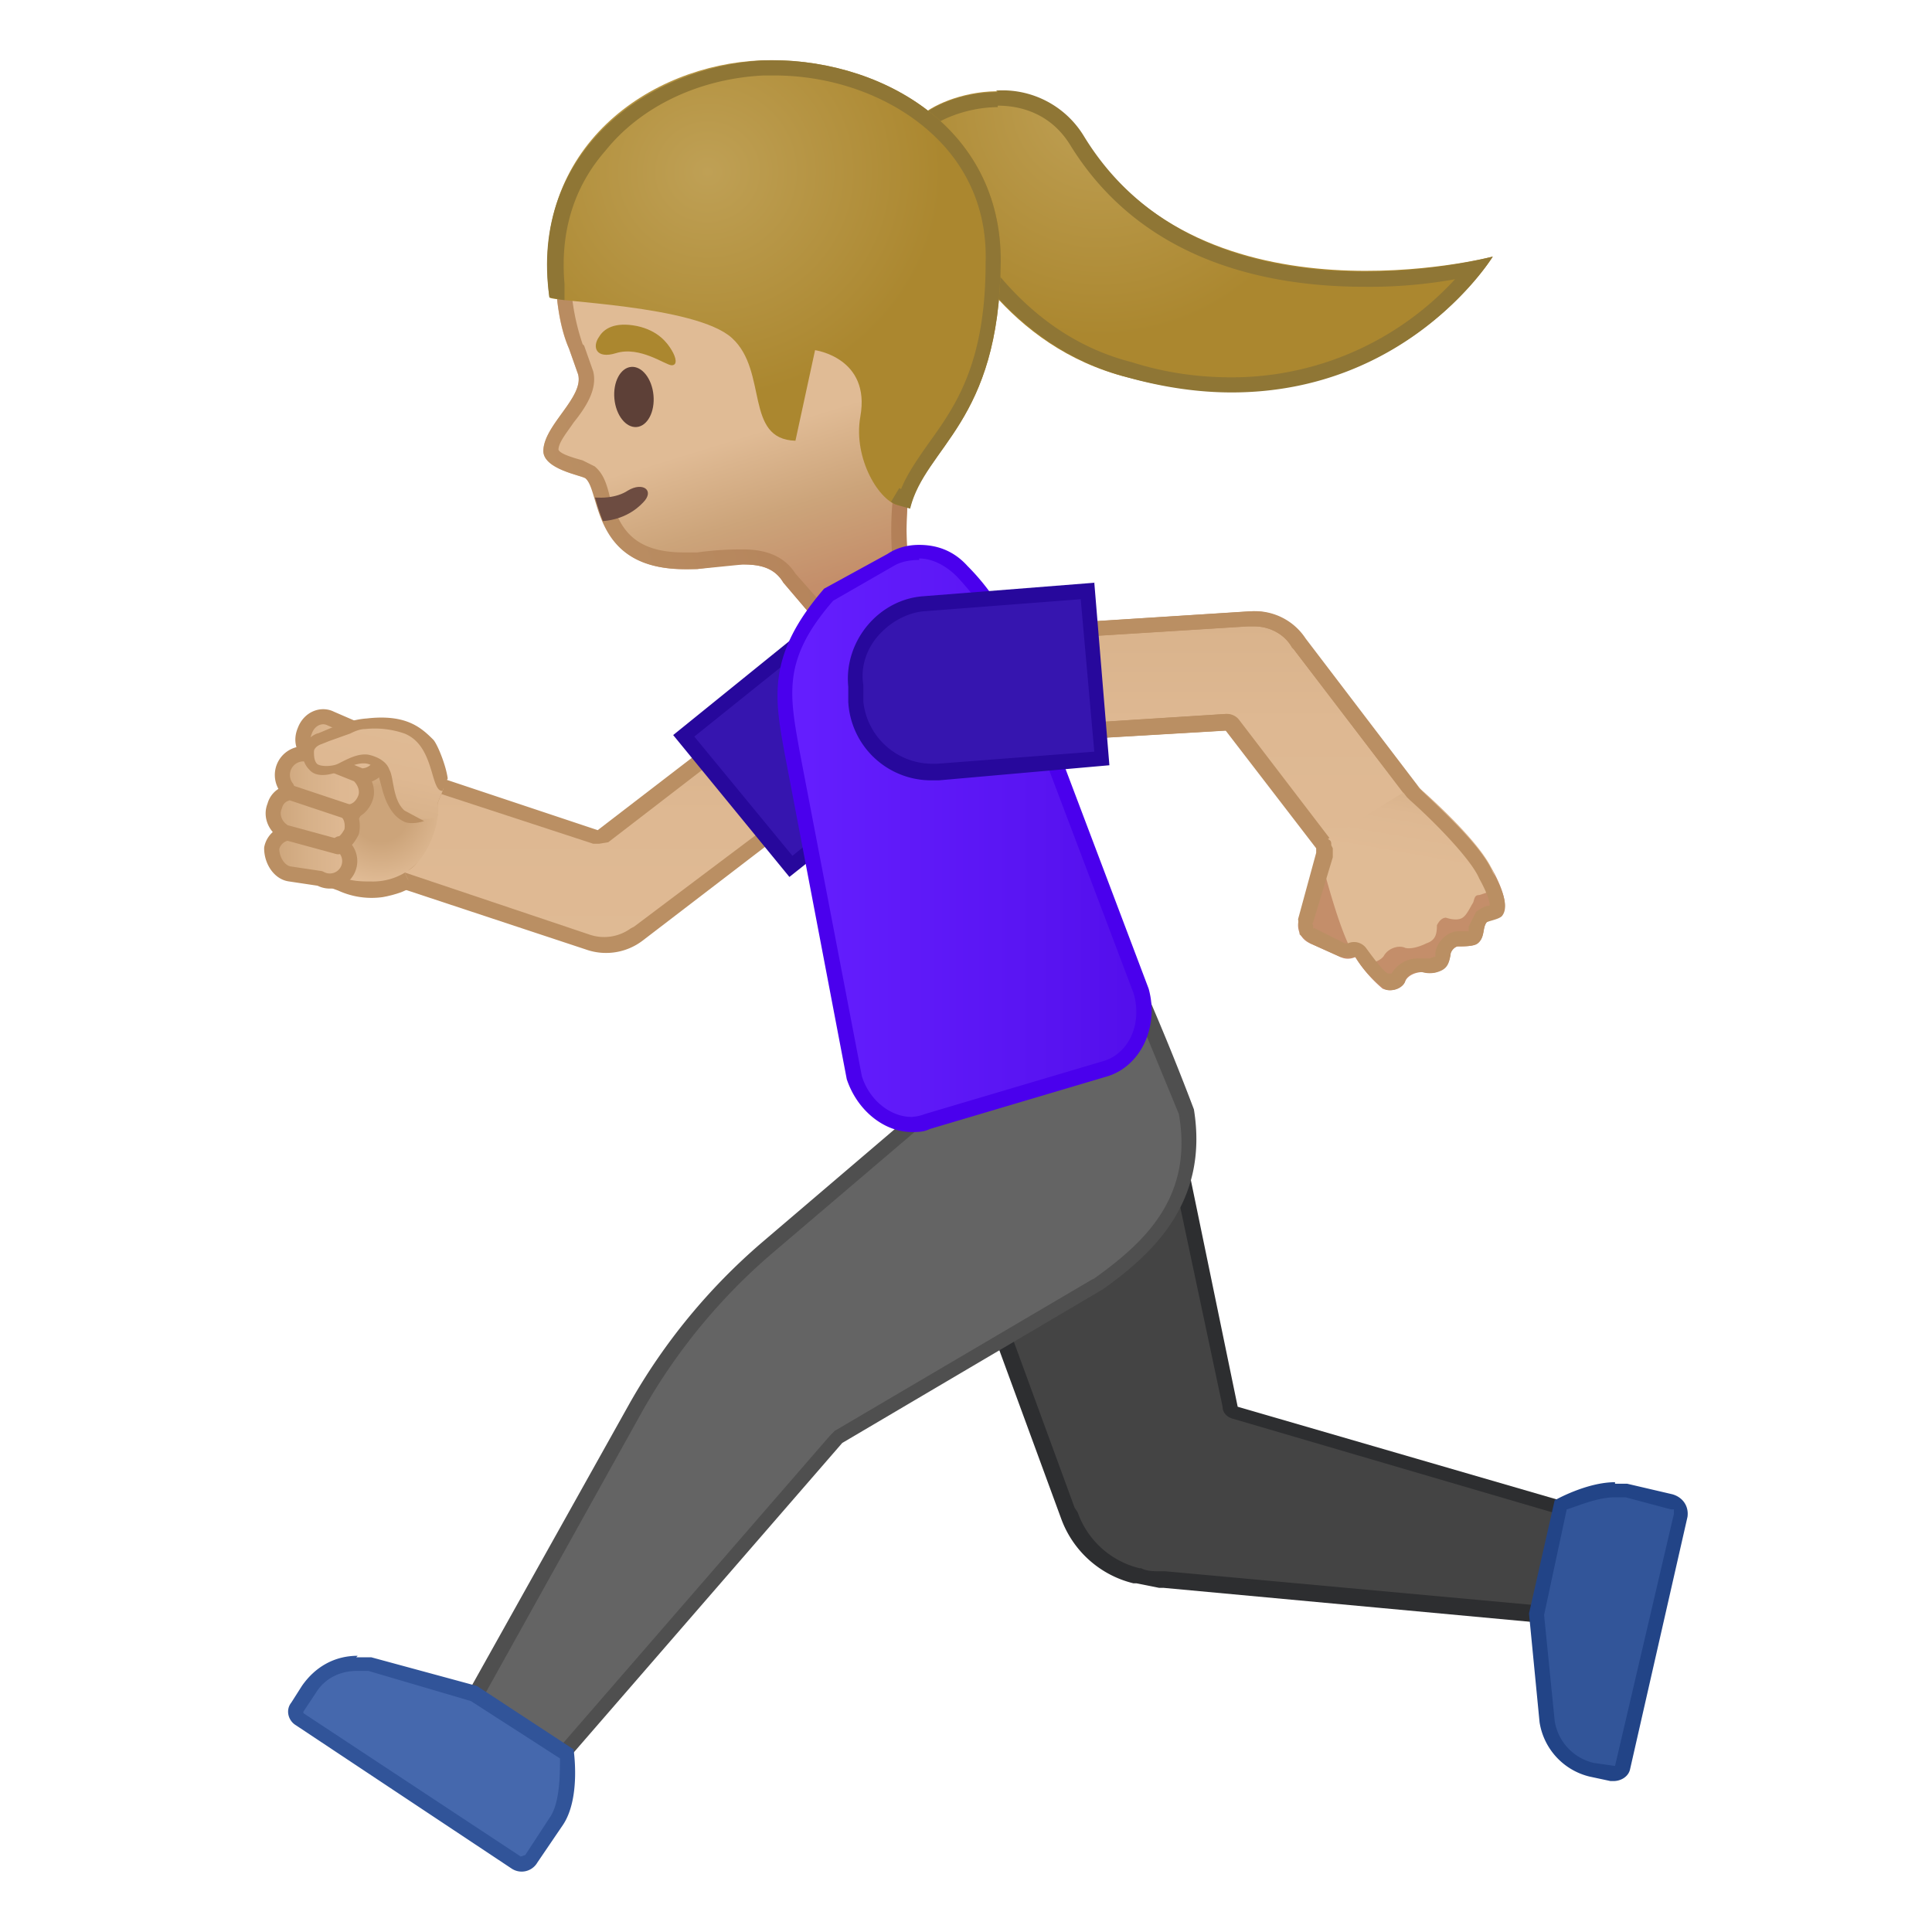 <svg viewBox="0 0 128 128" xmlns="http://www.w3.org/2000/svg" xmlns:xlink="http://www.w3.org/1999/xlink"><radialGradient id="a" cx="72.9" cy="6.8" r="15.5" gradientUnits="userSpaceOnUse"><stop stop-color="#BFA055" offset="0"/><stop stop-color="#AB872F" offset="1"/></radialGradient><path d="M61.9 13.5c-1-1.6-3.8-2.3-1.2-5.5 1.3-1.7 8-3.8 11 1 8 13 27.2 8 27.2 8s-7.6 12.4-24.2 8c-8-2-11.5-9-12.8-11.5z" fill="url(#a)"/><path d="M66.1 7c1.5 0 3.5.5 4.8 2.6 4.8 7.8 13.2 9.4 19.5 9.4a32 32 0 0 0 6-.5A20.1 20.1 0 0 1 81.6 25c-2.2 0-4.4-.3-6.6-1-7.1-1.8-10.5-7.9-12-10.5l-.3-.5c-.3-.6-.8-1-1.2-1.4-1-1-1.3-1.3 0-3 .4-.5 2.4-1.5 4.6-1.5m0-1c-2.4 0-4.7 1-5.4 2-2.6 3.1.2 3.7 1.2 5.4 1.3 2.4 4.8 9.4 12.8 11.5 2.5.7 4.8 1 6.9 1 11.8 0 17.3-9 17.3-9s-3.7 1-8.5 1c-6.1 0-14.1-1.6-18.6-9A6.3 6.3 0 0 0 66 6z" fill="#8F7635"/><linearGradient id="b" x1="40.1" x2="40.1" y1="33.8" y2="67.4" gradientUnits="userSpaceOnUse"><stop stop-color="#CCA47A" offset="0"/><stop stop-color="#D6B088" offset=".3"/><stop stop-color="#DEB892" offset=".6"/><stop stop-color="#E0BB95" offset="1"/></linearGradient><path d="M40.1 62.6c-.4 0-.8 0-1.2-.2h-.1l-13-4.4 2.1-6.4 11.6 3.8h.4l10.3-8 4.2 5.3-12 9.1h-.2c-.6.6-1.3.8-2 .8z" fill="url(#b)"/><path d="M50.1 48l3.6 4.6L42 61.4l-.2.1a3 3 0 0 1-2.8.4l-12.5-4.2 1.8-5.4 11 3.6h.4l.6-.1 10-7.7m.1-1.4L39.6 55l-12-4-2.4 7.4 13.6 4.5a4 4 0 0 0 3.8-.6L55 52.8l-4.8-6.1z" fill="#BA8F63"/><linearGradient id="c" x1="80.8" x2="80.8" y1="26.9" y2="61.8" gradientUnits="userSpaceOnUse"><stop stop-color="#CCA47A" offset="0"/><stop stop-color="#D6B088" offset=".3"/><stop stop-color="#DEB892" offset=".6"/><stop stop-color="#E0BB95" offset="1"/></linearGradient><path d="M81.7 48l-.4-.2-13.1.8-.4-6.7 15-.9h.3c1.2 0 2.3.6 2.9 1.6l7.8 10.2-5.3 4-6.8-8.8z" fill="url(#c)"/><path d="M82.7 41.5h.4c1 0 2 .5 2.5 1.4l.1.1 7.4 9.7-4.5 3.5-6.5-8.5a1 1 0 0 0-.8-.4l-12.6.8-.4-5.7 14.4-.9m.2-1l-15.7 1 .5 7.7 13.6-.8 7 9.2 6.2-4.8-8-10.5a4 4 0 0 0-3.6-1.8z" fill="#BA8F63"/><path d="M77 104.6h-.2c-.5 0-1 0-1.5-.2h-.1l-1.3-.5c-1.5-.8-2.6-2-3.1-3.6l-.1-.2-9.6-26 15.4-4.6 4.9 23.6c0 .2.2.3.3.4l23.6 7-1.7 6.6-26.5-2.5z" fill="#444"/><path d="M76.1 70.1L81 93.2c0 .4.3.7.7.8l23.2 6.8-1.5 5.7-26.2-2.4h-.3c-.5 0-.9 0-1.3-.2h-.1c-.1 0 0 0 0 0a5.8 5.8 0 0 1-4.1-3.7l-.2-.3-9.3-25.4L76 70m1-1l-16.5 4.9 9.8 26.7a6.8 6.8 0 0 0 4.8 4.3h.2l1.5.3h.3l27 2.5 2-7.5-24.1-7L77 69z" fill="#2D2E30"/><linearGradient id="d" x1="85.2" x2="85.2" y1="260.3" y2="287.7" gradientTransform="rotate(-17.1 -758.4 263.9)" gradientUnits="userSpaceOnUse"><stop stop-color="#E0BB95" offset=".6"/><stop stop-color="#CCA47A" offset=".8"/><stop stop-color="#C48E6A" offset="1"/></linearGradient><path d="M61 8.6c-3.7-4-10.4-4.6-15.6-3-5.9 1.8-8.5 6.6-8.6 12.2 0 2 .3 4 .9 5.3l.6 1.7c.4 1.5-2.2 3.3-2.3 5-.1 1.3 2.6 1.7 2.8 1.9 1.2 1 .3 6.4 7.4 6 2.4-.3 4.7-.8 5.7.9l4 4.7 5.5-.3s-3.8-10 1.4-17.2C66.3 21 64 12 60.9 8.6z" fill="url(#d)"/><linearGradient id="e" x1="35.9" x2="65.7" y1="29.7" y2="20.5" gradientUnits="userSpaceOnUse"><stop stop-color="#BA8F63" offset="0"/><stop stop-color="#B07853" offset="1"/></linearGradient><path d="M51 5.8a12 12 0 0 1 9.2 3.5C63 12.5 65 21 62 25.3c-4.4 6-2.8 13.7-2 16.8l-3.6.1-3.7-4.2c-.9-1.4-2.4-1.6-3.5-1.6a20.9 20.9 0 0 0-3 .2h-.9c-3.7 0-4.3-2-4.9-3.7-.2-.8-.4-1.5-1-2l-.8-.4c-1.1-.3-1.5-.5-1.6-.7 0-.5.6-1.2 1-1.8.8-1 1.6-2.2 1.3-3.4l-.6-1.7-.1-.1a15 15 0 0 1-.8-5c0-3.3 1.2-9.1 7.9-11.2 1.6-.6 3.5-.9 5.3-.9m0-1c-2 0-3.9.3-5.7 1-5.8 1.7-8.4 6.5-8.5 12 0 2.1.3 4 .9 5.4l.6 1.7c.4 1.5-2.2 3.3-2.3 5-.1 1.3 2.6 1.7 2.8 1.9 1 .9.4 6 6.5 6h.9l3-.3c1.2 0 2.1.2 2.7 1.2l4 4.7 5.5-.3s-3.8-10 1.4-17.2C66.3 21 64 12 60.9 8.6A13 13 0 0 0 51 4.7z" fill="url(#e)"/><radialGradient id="f" cx="18.1" cy="92" r="15" gradientTransform="matrix(1.03 -.132 .133 .991 16 -77.4)" gradientUnits="userSpaceOnUse"><stop stop-color="#BFA055" offset="0"/><stop stop-color="#AB872F" offset="1"/></radialGradient><path d="M52.7 29.2l1.3-6s3.7.5 3 4.4c-.5 2.8 1.3 5.7 2.6 5.9l.7.1c1-4 5.9-5.6 6-16.2.1-9.1-8.2-13.7-15.9-13.4-7.3.3-15.3 5.7-14 15.7 0 .3 9.7.5 12.1 2.7 2.4 2.2.8 6.7 4.2 6.8z" fill="url(#f)"/><defs><path id="g" d="M59.2 22.4l.4 9.9-.6 1 .6.2.7.2c1-4.1 5.9-5.7 6-16.3.1-9.1-8.2-13.7-15.9-13.4-7.3.4-15.4 6-14 15.7l1 .2v-1.6l11.3.6 10.5 3.5z"/></defs><clipPath id="h"><use xlink:href="#g"/></clipPath><g clip-path="url(#h)"><path d="M51.3 5c4.2 0 8.2 1.6 10.8 4.2 2.2 2.2 3.3 5 3.2 8.2 0 6.7-2 9.5-3.8 12-.7 1-1.4 2-1.8 3-.7-.3-2.1-2.4-1.7-4.6.3-1.4 0-2.7-.7-3.7a5.2 5.2 0 0 0-3.2-2h-1l-.1.9-1.1 5c-.4-.3-.6-1-.8-2.2-.3-1.3-.7-3-2-4.1C47.5 20 43 19.4 38.7 19l-1.3-.2c-.3-3.4.6-6.4 2.7-8.8 2.4-3 6.3-4.8 10.5-5h.8m0-1h-.8C43 4.4 35 10 36.4 19.7c0 .3 9.7.5 12.1 2.7 2.4 2.2.9 6.7 4.2 6.8l1.3-6s3.8.5 3 4.4c-.5 2.8 1.4 5.7 2.6 5.9l.7.2c1-4.1 6-5.7 6-16.3.1-8.8-7.6-13.4-15-13.4z" fill="#8F7635"/></g><path d="M42.2 30.8l-2.6.8.7 1.6c1.2 2.7 3.5 5.3 8.3 4.3a35 35 0 0 0-3.2-5.8l-3.2-1z" fill="none"/><defs><path id="i" d="M61 8.6c-3.7-4-10.4-4.6-15.6-3C38 8 35.5 14 36.9 21.3c0 0 .9 3 1.1 4.2.8 2.5-1.4 2.3-1.7 4.2-.2 1.8 2.3 1.8 2.5 2 1.2 1 .3 6.4 7.4 6 2.5-.3 4.8-.8 5.7.9l1.8 4.7 7.7-.3s-3.8-10 1.4-17.2C66.3 21 64 12 60.9 8.6z"/></defs><clipPath id="j"><use xlink:href="#i"/></clipPath><g clip-path="url(#j)"><path d="M34.9 32.5c1.8 2 5.6 3 7.7.8.8-.8 0-1.4-1-.8-1.5 1-4.5.3-5.7-1-.7-.8-1.8.2-1 1z" fill="#6D4C41"/></g><ellipse transform="rotate(-5.4 42 26.3)" cx="42" cy="26.3" rx="1.3" ry="2" fill="#5D4037"/><path d="M40.8 23.4c-1.3.4-1.6-.4-1.1-1.1.3-.5 1-1 2.5-.7 1.4.3 2 1.1 2.3 1.6s.4 1 0 1-2.1-1.3-3.7-.8z" fill="#AB872F"/><defs><path id="k" d="M16.1 57.1s2.2 2 6.3 2.4c3 .4 4.9-.7 4.9-.7l-.5-1s1-.3 1.8-2.2c.6-1.5.4-2.4.4-2.4l.6-1.5s1.3-2.3.2-3.4c-2-2.3-5.8-4.1-9.3-2.3C17 47.8 16 57 16 57z"/></defs><clipPath id="l"><use xlink:href="#k"/></clipPath><g clip-path="url(#l)"><radialGradient id="m" cx="-344.9" cy="581.4" r="4.6" gradientTransform="rotate(-68.9 -544.3 47.9)" gradientUnits="userSpaceOnUse"><stop stop-color="#CCA47A" offset=".4"/><stop stop-color="#E0BB95" offset="1"/></radialGradient><path d="M24.7 59a6 6 0 0 1-2.2-.5l-2.8-1c-.2-1 2.6-7.2 4-8.4.2-.2.5-.2 1-.2a5 5 0 0 1 4 2.3c.7.9 1.2 2.5.4 4.6-.8 2-2.4 3.1-4.4 3.1z" fill="url(#m)"/><path d="M24.7 49.4c1 0 2.7.7 3.6 2 .8 1.3 1 2.7.3 4.2a4.1 4.1 0 0 1-4 2.8c-.6 0-1.3 0-2-.3l-2.4-1a24 24 0 0 1 3.8-7.6l.7-.1m0-1a2 2 0 0 0-1.3.3c-1.2 1-5.3 8.7-4 9.2l3 1.1a5.3 5.3 0 0 0 7.2-3c1.8-4.7-2.4-7.6-5-7.6z" fill="#BA8F63"/></g><linearGradient id="n" x1="18" x2="25.7" y1="52.9" y2="52.9" gradientUnits="userSpaceOnUse"><stop stop-color="#CCA47A" offset="0"/><stop stop-color="#D6B088" offset=".3"/><stop stop-color="#DEB892" offset=".6"/><stop stop-color="#E0BB95" offset="1"/></linearGradient><path d="M24.9 48.9l-3-1.3c-.6-.3-1.4 0-1.7.8-.3.7-.1 1.4.7 1.8l3 1.2-3.4-1.4a1.4 1.4 0 0 0-1.5 2.2l-.1.4c-.3.1-.6.4-.7.8-.3.7.1 1.5.8 1.8-.5.1-.9.5-1 1 0 .8.5 1.6 1.2 1.7l2 .3a1.3 1.3 0 1 0 1.3-2.3c.3 0 .6-.4.8-.8.1-.5 0-1-.3-1.3.6 0 1-.4 1.2-.9.2-.5 0-1.1-.4-1.5a1.4 1.4 0 0 0 1-2.5z" clip-path="url(#l)" fill="url(#n)" stroke="#BA8F63" stroke-linecap="round" stroke-linejoin="round" stroke-miterlimit="10"/><path clip-path="url(#l)" fill="none" stroke="#BA8F63" stroke-linecap="round" stroke-linejoin="round" stroke-miterlimit="10" d="M19.2 52.5l4.2 1.4m-4.3 1.3l3.3.9"/><g clip-path="url(#l)"><linearGradient id="o" x1="80" x2="85.4" y1="287.1" y2="277.2" gradientTransform="matrix(.829 -.302 .289 .952 -125.2 -191.4)" gradientUnits="userSpaceOnUse"><stop stop-color="#CCA47A" offset="0"/><stop stop-color="#D6B088" offset=".3"/><stop stop-color="#DEB892" offset=".6"/><stop stop-color="#E0BB95" offset="1"/></linearGradient><path d="M21.3 49l1.8-.8 1.1-.3c.8 0 3.1 0 4.1 1.9.8 1.4 2.7 5-1 4.4-1.4-.2-1.4-2.7-2-3.2-.3-.4-1-1-2.7-.1-.5.2-1.4.3-1.7-.1-.6-.7-.4-1.5.4-1.8z" fill="url(#o)"/><path d="M20 49.7c.2-.5.5-.9 1-1.1.2 0 1.8-.9 3.3-1 2.6-.3 3.6.6 4.4 1.4.4.4 1.6 3.6.6 3.4-.8 0-.5-3-2.5-3.8a6 6 0 0 0-2.6-.3c-.4 0-.8.2-1 .3l-1.4.5-.5.2c-.3.1-.5.3-.5.5s0 .6.2.8c.2.2 1 .2 1.4 0 .6-.3 1.3-.7 2-.6.5.1 1.2.4 1.4 1 .3.5.2 2 1 2.7l1.3.7s-.9.3-1.4 0c-.8-.4-1.2-1.4-1.4-2.2l-.3-1.1c-.3-.4-.7-.9-2.3-.1-.6.3-1.7.6-2.2 0-.4-.4-.5-.9-.4-1.3z" fill="#BA8F63"/></g><path d="M45.3 48.7l8.5-6.8a5 5 0 0 1 7 .8l.8.8a5 5 0 0 1-.8 7.1l-8.4 6.8-7-8.7z" fill="#3615AF"/><path d="M57 41.3c1.3 0 2.6.6 3.5 1.7l.7.8a4.5 4.5 0 0 1-.7 6.4l-8 6.5-6.5-7.9 8.1-6.5c.8-.7 1.8-1 2.9-1m0-1c-1.3 0-2.5.4-3.5 1.2l-8.9 7.2 7.7 9.4 8.8-7c2.4-2 2.8-5.5.9-7.9l-.7-.8a5.4 5.4 0 0 0-4.3-2.1z" fill="#27089C"/><path d="M30 114.9l12.1-21.5c2.3-4.1 5.2-7.7 8.8-10.7l10.8-9.3c.2-.2.2-.4.1-.6l-1.4-2.4L75 65.1c1.4 3.2 3.4 8 3.5 8.6 1 5.6-2.2 8.8-5.8 11.4l-.1.1-17.1 10.1-.2.1-20 23-5.3-3.5z" fill="#646464"/><path d="M74.8 65.8l3.3 8c1 5.6-2.4 8.6-5.6 10.9l-.2.1-17 10-.3.3-19.7 22.7-4.6-3 11.8-21.2A39 39 0 0 1 51.2 83L62 73.8c.4-.3.5-.9.2-1.3l-1-1.8 13.7-5m.5-1.2l-15.8 5.7 1.8 2.8-10.9 9.3A40 40 0 0 0 41.7 93l-12.3 22 6.1 4 20.3-23.4 17.3-10.2c3.2-2.3 7-5.7 6-11.9a170 170 0 0 0-3.7-9z" fill="#4F4F4F"/><path d="M107 117.6l-1.4-.4a3.9 3.9 0 0 1-3-3.2l-.7-7.1 1.6-7.2c.6-.2 2.2-1 3.6-1l.7.1 3 .7a.7.7 0 0 1 .6.9l-3.8 16.7c0 .3-.3.5-.5.5z" fill="#325599"/><path d="M107 99.2h.7l3 .8h.2v.3L107 117l-1.4-.2a3.4 3.4 0 0 1-2.6-2.8l-.7-7 1.5-7c.7-.2 2-.8 3.2-.8m0-1c-1.9 0-4 1.2-4 1.2l-1.7 7.5.7 7.2a4.4 4.4 0 0 0 3.3 3.6l1.4.3h.2c.5 0 1-.3 1.1-.8l3.8-16.7c.1-.7-.3-1.3-1-1.5l-3-.7h-.8z" fill="#224487"/><linearGradient id="p" x1="52" x2="75.8" y1="55.5" y2="55.5" gradientUnits="userSpaceOnUse"><stop stop-color="#651FFF" offset="0"/><stop stop-color="#5914F2" offset=".7"/><stop stop-color="#530EEB" offset="1"/></linearGradient><path d="M60.5 74.5c-1.8 0-3.3-1.3-3.9-3.1L52.5 50c-.7-3.9-1.2-6.5 2.4-10.6l4.1-2.3a3.8 3.8 0 0 1 4.7.7 16 16 0 0 1 3.2 4.8l8.7 23.1a5 5 0 0 1-.2 3.2c-.5 1-1.3 1.6-2.2 1.9l-11.8 3.5a3 3 0 0 1-1 .2z" fill="url(#p)"/><path d="M60.9 37c.9 0 1.8.5 2.5 1.2 1.4 1.5 2.5 3.1 3 4.6l8.7 23c.6 2-.3 4-2 4.5l-11.8 3.5a3 3 0 0 1-.9.2c-1.4 0-2.8-1.1-3.3-2.7L53 49.9c-.7-3.9-1.2-6.2 2.2-10.1l4-2.3c.5-.3 1.1-.4 1.7-.4m0-1c-.8 0-1.5.2-2.1.6L54.6 39c-3.8 4.4-3.3 7.2-2.6 11l4.1 21.5c.7 2.1 2.5 3.5 4.3 3.5.4 0 .8 0 1.2-.2l11.8-3.5c2.2-.7 3.4-3.3 2.7-5.8l-8.7-23c-.8-2-2-3.7-3.3-5-.9-1-2-1.4-3.2-1.4z" fill="#4A00ED"/><path d="M89 55.5c-.7-.2-1.4.2-1.6.8l-1.3 4.5c-.2.7.1 1.4.8 1.6.6.2 1.3-.2 1.6-.8l1.3-4.5c.2-.7-.1-1.4-.8-1.6z" fill="#C48E6A"/><path d="M90.4 62.8c.3-.7 0-1.4-.6-1.7l-2-1a1.3 1.3 0 1 0-1 2.4l2 .9c.6.3 1.4 0 1.6-.7z" fill="#C48E6A"/><path d="M89.3 57.9l5.3-3.2 4.2 2.8s1.4 2.3.7 3.1c-.2.3-.8.3-1 .5-.3.3-.1 1-.6 1.4-.2.2-.9.2-1.3.2-.2 0-.5.3-.5.5-.1.6-.2.8-.6 1-.3.3-.8.3-1.2.2-.5 0-1 .2-1.2.6-.1.4-.8.8-1.5.5a9 9 0 0 1-2-2.4l-.3-5.3z" fill="#C48E6A"/><linearGradient id="q" x1="-1017" x2="-1012.1" y1="309.3" y2="316.4" gradientTransform="matrix(-.788 .374 .385 .811 -825.9 179)" gradientUnits="userSpaceOnUse"><stop stop-color="#CCA47A" offset="0"/><stop stop-color="#D6B088" offset=".3"/><stop stop-color="#DEB892" offset=".6"/><stop stop-color="#E0BB95" offset="1"/></linearGradient><path d="M87.3 56l6.5-4s6.7 5.7 5 7a5 5 0 0 1-.8.3c-.3 0-.3.2-.4.5-.2.3-.4.8-.7 1s-.8.1-1.1 0c-.3 0-.5.3-.6.5 0 .6-.1 1-.7 1.2-.4.2-1 .4-1.4.3-.4-.2-1.1 0-1.4.5-.1.2-.6.6-1.4.5-1.2-.1-3-7.8-3-7.8z" fill="url(#q)"/><path fill="none" d="M93.6 64.4L92.5 63"/><path d="M82.7 41.5h.4c1 0 2 .5 2.5 1.4l.1.1 7.5 9.8.2.2c1.8 1.6 4.1 4 4.6 5.2.5.9.7 1.5.7 1.8-.3 0-.6.2-.9.4l-.5 1v.3h-.7c-.7 0-1.4.7-1.5 1.4v.3H95l-.3.1H94a2 2 0 0 0-1.8 1H92c-.2 0-.7-.6-1.5-1.7a1 1 0 0 0-1.2-.3h-.2l-2-1H87v-.2s-.1-.1 0-.2l1.3-4.3v-.6l-.1-.2c0-.2 0-.3-.2-.4l-6-7.9a1 1 0 0 0-.8-.4l-12.6.8-.4-5.7 14.4-.9m.2-1l-15.7 1 .5 7.7 13.6-.8 6 7.8v.3L86 60.9l.1.8v.2l.7.6 2 .9h1a7 7 0 0 0 1.8 2c.2.2.3.2.5.2.5 0 .9-.3 1-.6.1-.4.5-.6 1-.6h.1a1.8 1.8 0 0 0 1.3-.1c.4-.2.5-.5.6-1 0-.3.3-.6.5-.6.4 0 1 0 1.3-.2.5-.4.3-1 .6-1.4.2-.1.8-.2 1-.4.6-.7-.2-2.2-.6-2.9-.7-1.8-4-4.7-4.9-5.6l-7.6-9.9a4 4 0 0 0-3.5-1.8z" fill="#BA8F63"/><path d="M61.8 51.2a5 5 0 0 1-5-4.7l-.2-1a5 5 0 0 1 4.7-5.5l10.8-.9.9 11.2-10.9.9h-.4z" fill="#3615AF"/><path d="M71.6 39.7l.9 10.1-10.4.8h-.4a4.6 4.6 0 0 1-4.5-4.1v-1.1c-.2-1.2.2-2.4 1-3.3s1.9-1.5 3-1.6l10.4-.8m1-1.1l-11.4.9c-3 .2-5.3 3-5 6v1a5.5 5.5 0 0 0 5.5 5.2h.5l11.3-1-1-12.1z" fill="#27089C"/><path d="M34.5 123.5l-.4-.1-14.3-9.5a.6.6 0 0 1-.2-.3v-.5l.8-1.2a3.9 3.9 0 0 1 4-1.6l7 1.9 6.1 4c.1.8.2 3-.6 4.4l-1.7 2.6a1 1 0 0 1-.7.3z" fill="#4568AD"/><path d="M23.7 110.7h.7l6.8 2 5.9 3.8c0 1 0 2.8-.6 3.8l-1.7 2.6-.3.1-14.4-9.5v-.1l.8-1.2c.6-1 1.6-1.5 2.8-1.5m0-1c-1.5 0-2.8.7-3.7 2l-.7 1.1c-.4.5-.2 1.2.3 1.5l14.3 9.5a1.2 1.2 0 0 0 1.7-.4l1.7-2.5c1.2-1.8.7-5 .7-5l-6.4-4.2-7-1.9h-1z" fill="#315499"/></svg>